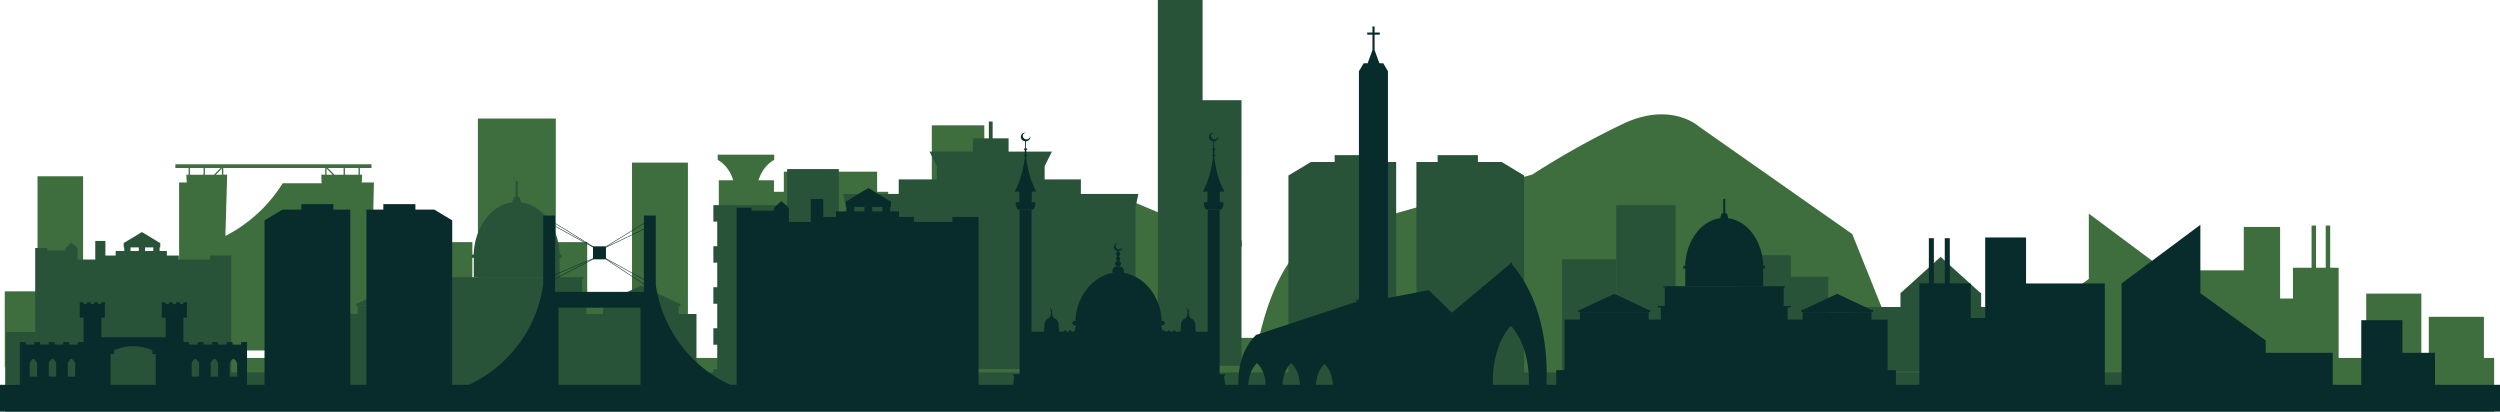 <svg xmlns="http://www.w3.org/2000/svg" width="1442.614" height="237.502" viewBox="0 0 1442.614 237.502">
  <g id="Group_625" data-name="Group 625" transform="translate(0 -435)">
    <path id="Path_7208" data-name="Path 7208" d="M1433.338,640.178V616.433h-31.812v23.745h-4.3V603.056h-31.812v37.122H1349.5V588.142h-4.872V563.759h-2.579v24.383h-5.589V563.759h-2.579v24.383h-10.748V605.9h-7.41v-41.32h-20.963v25.03h-40.41v50.566h-8.6v-53.2l-40.409-30.093v37.708l-33.532,24.257v21.333h-49.008V607.6H1101.69v32.576h-4.143l-28.716-71.5-88.312-61.942s-15.946-14.719-43.543-1.84a473.687,473.687,0,0,0-52.742,29.438L767.71,567.454s-27.034.013-41.184,61.131H715.8v-52.6h.754v-3.541H696.5v-4.359h.278l-45.114-18.922-45.042,18.892h-.1v4.389H585.749v3.541h.755v58.824h73.17v5.365H568V505.954H537.7V640.178H526.95V612.3h-14.4v-3.217h.713v-1.23h-.713v-3.779h.713v-1.231h-.713v-3.779h.713v-1.23h-.713v-3.779h.713v-1.23h-.713V589.05h.713v-1.231h-.713V584.04h.713v-1.23h-.713v-3.779h.713V577.8h-.713v-3.779h.713v-1.231h-.713v-3.778h.713v-1.231h-.713V564h.713v-1.23h-.713v-3.779h.713v-1.23h-.713v-3.78h.713v-1.23h-.713v-3.779h.713v-1.23h-.713v-3.428h-6.408V532.69H452.3v11.627h-5.692v-6.686H437.7c2.557-8.306,8.382-11.416,8.988-11.719h.077v-3.033H414.137v3.033h.014c.053.024,6.319,2.943,8.929,11.719h-8.292v91.318h69.545v11.229H385.7v-10.1h11.255V527.456H364.7v75.312h-25.86V573.346H320.723v-71.3H275.764V602.768h-3.188V573.346h-27.54v29.422H214.329l1.437-63.865h-7.017l.224-4.465h-1.309v-3.849h6.7v-2.156H101.2v2.156h7.64v3.849h-1.309l.224,4.465h-4.4v96.643H112.6l.008.154h15.53v.154h60.969V635.7h13.335v4.478H45.369v-1.3h2.579V535.344h-26.3v66.384H2.751v43.836h.191V671.13H1439.236V640.178ZM189.194,530.589h9.078v3.849h-5.549l.16-.16Zm2.76,3.849h-3.535v-3.849h.315l-.315.314Zm14.94,0h-7.852v-3.849h7.852Zm-79.124-3.849h.315v3.849h-3.536l3.535-3.535Zm-3.989,3.849h-5.55v-3.849h9.078l-3.689,3.689Zm-14.172-3.849h7.852v3.849h-7.852Zm20.457,39.179,1.021-35.33h-2.233v-3.849h58.795v3.849h-2.232l.142,4.926H163.113A84.065,84.065,0,0,1,130.066,569.768Z" transform="translate(0 1.372)" fill="#3f6e3e"/>
    <g id="Group_611" data-name="Group 611" transform="translate(0 1.372)">
      <path id="Path_7209" data-name="Path 7209" d="M488.144,553.23v93.4H655.255v-93.4l1.646-7.688H623.721v-8.377H602.807V529.5l4.2-8.381h-25v-7.674h-9.213v-9.67h-2.189v9.67h-9.213v7.674h-25l4.2,8.381v7.663H518.609v8.377H486.5Z" fill="#295338"/>
      <path id="Path_7210" data-name="Path 7210" d="M1100.774,648.052h67.164V610.769H1143.22v-8.181h-.508l-22.9-20.744-22.9,20.744h-.262v.238l-.109.1h.109v7.844h-28.689v37.283h32.812Z" fill="#295338"/>
      <path id="Path_7211" data-name="Path 7211" d="M693.955,644.724h22.457V491.462H693.955V433.628H668.13v211.1h25.825Z" fill="#295338"/>
      <path id="Path_7212" data-name="Path 7212" d="M273.381,593.54l49.5.029.006-11.162h1.241v-1.83h-1.19c-.49-15.858-10.13-28.709-22.377-30.217V549.1h-.368v-.789a1.08,1.08,0,0,0-1.079-1.08h-.3l.005-8.841a.348.348,0,0,0-.347-.348h-.588a.347.347,0,0,0-.347.347l-.005,8.841h-.3a1.078,1.078,0,0,0-1.08,1.078v.79h-.4v1.256c-12.253,1.494-21.9,14.333-22.412,30.191h-1.19v1.829h1.241Z" fill="#295338"/>
      <path id="Path_7213" data-name="Path 7213" d="M251.039,608.626h-.927l-10.881-5.111-10.977-5.156L217.27,603.5l-10.886,5.1h-.928v1.438l45.583.027Z" fill="#295338"/>
      <path id="Path_7214" data-name="Path 7214" d="M392.621,608.708h-.927L380.813,603.6l-10.977-5.156-10.983,5.144-10.886,5.1h-.927v1.438l45.583.026Z" fill="#295338"/>
      <path id="Path_7215" data-name="Path 7215" d="M1211.589,648.524V633.37h-41.743v15.154H1055.032V593.266h-21.589V580.9h-30.936v67.629H991.43V605.659H966.881V552.013H932.61v96.511h-.1V583.268H901.419v65.256H879.5v-113.6l-12.944-7.816h-13.74v-3.979H829.58v3.979H817.325V648.524H805.654V527.11H793.4v-3.979H770.164v3.979h-13.74l-12.944,7.816v113.6H484.036V531.17H454.2V552H411.64v9.516h2.231v14.17H411.64V585.2h2.231v14.17H411.64v9.516h2.231v14.17H411.64v9.515h2.231v14.17H411.64v1.785h-4.451v-1.569l-5.3,0,.018-32.12-10.237-.006,0-4.665-43.692-.025,0,4.665-9.586-.006,0-7.727h2.065v-.958l-4.574,0,.007-11.749h.929v-.766l-77.393-.045v.767h.929l-.006,11.749h-4.574v.958h2.065l0,7.727-7.752,0,0-4.665-43.692-.025,0,4.664-9.761-.005-.019,32.12-5.3,0v1.694h-9.337V612.518H154.227v36.006H133.456V581.067h-12.23V583.4H103.18v-2.331H96.269v-2.605H92.1V576.37h.393v-2.723h-.468l-10.133-6.119-10.133,6.119h-.382v2.723H71.7v2.092H66.745v2.605H60.821v-8.4H54.968V583.4H44.742v-6.65h-.109L41.239,573.6l-3.395,3.146h-.092v1.365H27.286v-1.365H20.3v48.5H3.4V655.6H9.266v5.754H1248.893V648.524ZM88.471,578.462H83.714V576.37h4.757ZM75.329,576.37h4.757v2.092H75.329Z" fill="#295338"/>
    </g>
    <g id="Group_622" data-name="Group 622">
      <g id="Group_612" data-name="Group 612" transform="translate(0 1.372)">
        <path id="Path_7216" data-name="Path 7216" d="M607.411,615.387a.552.552,0,0,0-.417-.508c-.026-.029-.029-.062.017-.1h0c.11-.02.183-.054.183-.093s-.05-.059-.129-.082a.065.065,0,0,1,.014-.034l.008-.015v0a.36.36,0,0,0,.136-.281.375.375,0,0,0-.195-.317v0a.111.111,0,0,1-.036-.021l0,0c-.034-.023-.062-.073.008-.142a.948.948,0,0,0,.181-.253.21.21,0,0,0,.014-.031.473.473,0,0,0,.022-.067.281.281,0,0,0,.009-.07v-.013a.393.393,0,0,0-.124-.283l-.006-.006-.006-.01a.8.8,0,0,1-.206-.3.892.892,0,0,0,.317-.092.724.724,0,0,0,.436-.822.678.678,0,0,1-.378.506.671.671,0,0,1-.993-.618c.053-.453.59-.57.59-.57-.781,0-1.01.531-.935.969a.853.853,0,0,0,.755.629.8.8,0,0,1-.208.294.1.1,0,0,0-.011.021.38.38,0,0,0-.121.278.327.327,0,0,0,.033.16.965.965,0,0,0,.192.274c.059.062.045.106.019.134-.005,0-.008.008-.013.01a.12.12,0,0,1-.037.021v0a.368.368,0,0,0-.2.317.36.36,0,0,0,.135.281v0l.008.015a.051.051,0,0,1,.014.034v0c-.078.021-.129.049-.129.08s.073.073.186.093h0c.043.042.04.078.018.1a.55.55,0,0,0-.417.508.639.639,0,0,0,1.262,0Z" fill="#072c2b"/>
        <path id="Path_7217" data-name="Path 7217" d="M686.238,615.387a.552.552,0,0,0-.417-.508c-.025-.029-.028-.062.017-.1h0c.11-.02.184-.054.184-.093s-.051-.059-.13-.082a.066.066,0,0,1,.014-.034l.009-.015v0a.363.363,0,0,0,.135-.281.375.375,0,0,0-.2-.317v0a.112.112,0,0,1-.036-.021l0,0c-.034-.023-.062-.073.008-.142a.95.95,0,0,0,.181-.253.21.21,0,0,0,.014-.031.48.48,0,0,0,.022-.067.281.281,0,0,0,.009-.07v-.013a.392.392,0,0,0-.124-.283l-.006-.006-.005-.01a.791.791,0,0,1-.207-.3.891.891,0,0,0,.317-.092.724.724,0,0,0,.436-.822.69.69,0,0,1-1.371-.112c.053-.453.59-.57.59-.57-.781,0-1.01.531-.935.969a.853.853,0,0,0,.755.629.8.8,0,0,1-.208.294.1.1,0,0,0-.011.021.381.381,0,0,0-.122.278.342.342,0,0,0,.034.16.983.983,0,0,0,.192.274c.059.062.045.106.02.134l-.015.01a.112.112,0,0,1-.036.021v0a.368.368,0,0,0-.2.317.359.359,0,0,0,.135.281v0l.008.015a.048.048,0,0,1,.015.034v0c-.079.021-.13.049-.13.08s.073.073.186.093h0c.042.042.039.078.016.1a.551.551,0,0,0-.416.508.639.639,0,0,0,1.262,0Z" fill="#072c2b"/>
        <path id="Path_7218" data-name="Path 7218" d="M646.971,585.773a1.536,1.536,0,0,0-1.159-1.413c-.071-.079-.078-.172.047-.287h.008c.3-.057.509-.15.509-.258,0-.086-.142-.165-.361-.229a.161.161,0,0,1,.04-.094l.023-.043v-.007a1.008,1.008,0,0,0,.376-.782,1.052,1.052,0,0,0-.54-.882v-.007a.344.344,0,0,1-.1-.057s-.008,0-.008-.007c-.094-.065-.172-.2.024-.395a2.577,2.577,0,0,0,.5-.7.393.393,0,0,0,.04-.086,1.309,1.309,0,0,0,.062-.186.805.805,0,0,0,.024-.194v-.036a1.1,1.1,0,0,0-.345-.789c-.008-.007-.008-.014-.015-.014a.088.088,0,0,0-.016-.029,2.151,2.151,0,0,1-.578-.821,2.542,2.542,0,0,0,.885-.257,2.011,2.011,0,0,0,1.211-2.286,1.918,1.918,0,0,1-3.809-.311c.148-1.257,1.639-1.582,1.639-1.582-2.17,0-2.805,1.475-2.6,2.691a2.37,2.37,0,0,0,2.1,1.749,2.165,2.165,0,0,1-.583.817.306.306,0,0,0-.031.058,1.058,1.058,0,0,0-.337.774.91.91,0,0,0,.094.445,2.627,2.627,0,0,0,.532.76c.165.172.125.294.055.373-.016.007-.024.022-.039.029a.344.344,0,0,1-.1.057v.007a1.022,1.022,0,0,0-.548.882,1.008,1.008,0,0,0,.376.782v.007l.023.043a.136.136,0,0,1,.039.094v.007c-.219.057-.36.136-.36.222,0,.108.2.2.517.258h.008c.117.115.109.215.047.287a1.535,1.535,0,0,0-1.159,1.413,1.776,1.776,0,0,0,3.508,0Z" fill="#072c2b"/>
        <path id="Path_7219" data-name="Path 7219" d="M588.229,550.311h-2.068v1.948h.016l1.107,2.305h9l1.108-2.305h.015v-1.948h-2.068v-6.084h2.639a49.91,49.91,0,0,1-4.68-13.054,61.487,61.487,0,0,1-1.19-7.254c.4-.062.7-.233.7-.442,0-.189-.242-.349-.586-.424v-2.924c.344-.076.586-.236.586-.425,0-.221-.334-.4-.775-.449v-4.121a2.855,2.855,0,0,0,1.07-.3,2.249,2.249,0,0,0,1.355-2.557,2.146,2.146,0,0,1-4.262-.349c.165-1.407,1.833-1.77,1.833-1.77-2.428,0-3.138,1.65-2.907,3.011a2.664,2.664,0,0,0,2.436,1.967v4.115c-.441.051-.775.228-.775.449,0,.189.242.349.586.425v2.924c-.344.075-.586.235-.586.424s.275.371.657.438a64.886,64.886,0,0,1-1.236,7.258,50.7,50.7,0,0,1-4.559,12.842l-.059.212h2.639Z" fill="#072c2b"/>
        <path id="Path_7220" data-name="Path 7220" d="M696.78,550.311h-2.068v1.948h.015l1.108,2.305h9l1.108-2.305h.015v-1.948h-2.068v-6.084h2.639a49.941,49.941,0,0,1-4.681-13.054,61.475,61.475,0,0,1-1.189-7.254c.4-.062.7-.233.7-.442,0-.189-.241-.349-.585-.424v-2.924c.344-.076.585-.236.585-.425,0-.221-.333-.4-.774-.449v-4.121a2.855,2.855,0,0,0,1.07-.3,2.247,2.247,0,0,0,1.354-2.557,2.145,2.145,0,0,1-4.261-.349c.165-1.407,1.833-1.77,1.833-1.77-2.428,0-3.138,1.65-2.907,3.011a2.664,2.664,0,0,0,2.435,1.967v4.115c-.44.051-.774.228-.774.449,0,.189.242.349.585.425v2.924c-.343.075-.585.235-.585.424s.275.371.657.438a64.676,64.676,0,0,1-1.237,7.258,50.739,50.739,0,0,1-4.558,12.842l-.059.212h2.639Z" fill="#072c2b"/>
        <path id="Path_7221" data-name="Path 7221" d="M972.489,598.77h44.949V588.634h1.127v-1.662h-1.081c-.454-14.4-9.214-26.064-20.336-27.428V558.4h-.334v-.617a1.08,1.08,0,0,0-1.08-1.08h-.173v-8a.347.347,0,0,0-.347-.347h-.471a.347.347,0,0,0-.347.347v8h-.174a1.08,1.08,0,0,0-1.079,1.08v.617h-.364v1.141c-11.126,1.363-19.883,13.028-20.336,27.428h-1.081v1.662h1.127Z" fill="#072c2b"/>
        <path id="Path_7222" data-name="Path 7222" d="M952.209,612.48h-.842l-9.883-4.635-9.971-4.677-9.971,4.677-9.883,4.635h-.842v1.306h41.393Z" fill="#072c2b"/>
        <path id="Path_7223" data-name="Path 7223" d="M1080.776,612.48h-.842l-9.884-4.635-9.971-4.677-9.971,4.677-9.883,4.635h-.842v1.306h41.393Z" fill="#072c2b"/>
        <path id="Path_7224" data-name="Path 7224" d="M1405.115,655.671V637.212h-18.8v-18.8H1362.56v37.26h-16.442V637.212h-38.687v-7.121L1269.712,602.8V563.356l-45.457,33.851v58.464h-9.671V597.207h-45.457V570.663h-23.581v46.481h-8.336V597.166h-12.089V571.094h-2.9v26.072h-6.287V571.094h-2.9v26.072h-5.481v58.505h-13.524V647.2h-4.812V618.036h-9.3V613.8h-39.676v4.235h-8.7V611.02h1.875v-.87h-4.154V599.48h.844v-.7H959.824v.7h.843v10.67h-4.153v.87h1.875v7.016H951.35V613.8H911.674v4.235H902.81V647.2H898v8.467h-5.67c.585-9.642,1.132-45.189-19.994-69.614h0v-1.092q-.254.274-.481.55h0c-.16-.184-.32-.367-.488-.55v.959L837.79,614.04l-13.341-13-23.54,4.564V474.759l-2.721-4.642h-2.214l-2.769-7.58v-8.9h3.014V452.4h-3.014v-3.486h-1.24V452.4h-3.014v1.239h3.014v8.9l-2.769,7.58h-2.318l-2.721,4.642V606.514h-1.4v1.238l-57.605,19.056-.115-.115c-.088.079-.167.159-.246.238-9.735,9.611-10.392,23.2-10.208,28.74h-7.639l-.591-4.761.764-1.367h-3.323V554.572H696.88v70.49h-6.773L689.68,622a1.225,1.225,0,0,1,.087-.369c.049-.133.107-.262.145-.343h-.21a3.783,3.783,0,0,0,.039-.428,3.933,3.933,0,0,0-2.962-3.728.569.569,0,0,0,.02-.091v-.166a.992.992,0,0,0-1.033-.947h-.319a.993.993,0,0,0-1.033.947v.166a.7.7,0,0,0,.02.091,3.932,3.932,0,0,0-2.961,3.728,3.783,3.783,0,0,0,.038.428h-.21a2.29,2.29,0,0,1,.232.712l-.426,3.064H678.6l-1.12-1-1.191,1h-.642l-1.121-1-1.19,1h-.727l-1.12-1-.746.626-.208-1.03-.471-2.332h1.2l1.189-1.272-1.189-1.246h-1.005c-.06-13.06-9.6-25.934-21.879-27.741a1.758,1.758,0,0,0,.151-.7V589.9a2.759,2.759,0,0,0-2.871-2.63h-.886a2.758,2.758,0,0,0-2.871,2.63v.461a1.761,1.761,0,0,0,.18.77c-12.081,2.034-21.4,14.764-21.46,27.675h-1.005l-1.19,1.267,1.19,1.251h1.2l-.47,2.332-.152.751-.777.652h-.727l-1.12-1-1.191,1h-.642l-1.121-1-1.191,1H611.28L610.853,622a1.225,1.225,0,0,1,.087-.369c.048-.133.107-.262.145-.343h-.21a3.783,3.783,0,0,0,.038-.428,3.932,3.932,0,0,0-2.961-3.728.575.575,0,0,0,.02-.091v-.166a.993.993,0,0,0-1.033-.947h-.319a.993.993,0,0,0-1.033.947v.166a.709.709,0,0,0,.02.091,3.932,3.932,0,0,0-2.961,3.728,3.783,3.783,0,0,0,.038.428h-.21a2.29,2.29,0,0,1,.232.712l-.427,3.064h-7.035v-70.49h-6.915v94.971h-3.881l.765,1.367-.592,4.761H564.667v-96.85H549.578V561.7H527.313v-2.874h-8.526v-3.215h-5.145v-2.581h.486v-3.359h-.578l-12.5-7.549-12.5,7.549h-.471v3.359h.4v2.581h-6.116v3.215h-7.308V548.458h-7.222V561.7H455.215v-8.2h-.134l-4.188-3.881-4.188,3.881h-.115v1.684H433.679v-1.684h-8.625V655.671h-3.743A75.465,75.465,0,0,1,378.4,597.822V558.013H371.55v4.36l-21.906,13.414H342.3l-22-13.47v-4.3h-6.847v39.809a75.472,75.472,0,0,1-42.913,57.849h-9.588V560.8l-10.308-6.225H239.708v-3.168H221.2v3.168h-9.759v101.1H202.15v-101.1h-9.759v-3.168H173.886v3.168H162.944L152.636,560.8v94.87H142.547V632.458h0V631h-3.383v1.461h-4.971V631H130.8v1.458h-4.973V631H122.45v1.458h-4.973V631h-3.388v1.458h-4.971V631h-3.264V616.939h1.984v-7.5h.15v-1.381H105.78V609.1h-1.935v-1.039h-2.208V609.1H99.7v-1.039H97.5V609.1H95.56v-1.039H93.352v8.88h2.236v11.27h-37.1v-11.27h1.984v-7.5h.151v-1.381H58.415V609.1H56.481v-1.039H54.273V609.1H52.338v-1.039H50.13V609.1H48.195v-1.039H45.987v8.88h2.236V631H44.859v1.461H39.888V631H36.5v1.458H31.527V631H28.145v1.458H23.172V631H19.784v1.458H14.813V631H11.43v1.461h0v23.213H0V671.13H1442.614V655.671Zm-522.9,0H861.47c-.219-6.147.248-22.394,10.137-33.82.074-.089.163-.179.237-.268.089.089.164.179.253.268C881.973,633.277,882.438,649.524,882.219,655.671ZM764.244,643.677c.035.035.079.071.115.106,3.826,3.78,4.6,8.886,4.7,11.888h-9.621c.093-3,.869-8.108,4.7-11.888C764.165,643.748,764.209,643.712,764.244,643.677Zm-19.154-.52c.036.044.08.079.115.115,4,3.95,4.782,9.3,4.868,12.4h-9.967c.083-3.1.863-8.449,4.861-12.4A1.443,1.443,0,0,0,745.09,643.157Zm-19.851.115a1.451,1.451,0,0,0,.124-.115,1.381,1.381,0,0,0,.115.115c4,3.95,4.782,9.3,4.868,12.4h-9.968C720.461,652.575,721.241,647.222,725.239,643.272ZM509.166,555.606H503.3v-2.581h5.869Zm-16.214-2.581h5.87v2.581h-5.87ZM320.306,594.413v-2.141l21.881-9.285v.038Zm21.881-11.743-21.881,9.285V564.31L342.187,576.4Zm-21.881,12.072,22.046-11.474h7.166L371.55,597.75v13.162h0v-8.877H320.306Zm51.244.017L349.669,582.67v-6.2L371.55,566.04ZM349.669,583l21.881,12.089V597.4l-21.881-14.383Zm-27.417,28.161H369.6v44.506H322.252Zm49.3-45.448-21.881,10.431v-.034l21.881-13.4Zm-29.363,10.341v.007l-21.881-12.089V562.66ZM134.642,640.71c1.148,0,2.19,2.474,2.19,2.474v7.771h-4.274v-7.771a4.592,4.592,0,0,1,1.635-2.24A1.859,1.859,0,0,1,134.642,640.71Zm-13.06,2.474a5.369,5.369,0,0,1,.868-1.524,2.932,2.932,0,0,1,1.216-.95c1.042,0,2,2.033,2.166,2.414v7.831h-4.25Zm-10.975,0a3.9,3.9,0,0,1,2.084-2.474c.512,0,1,.495,1.4,1.044a8.748,8.748,0,0,1,.792,1.43v7.771h-4.274ZM65.794,637.9v-2.12a.3.3,0,0,1,.047-.02,26.848,26.848,0,0,1,22.018,0,.226.226,0,0,1,.041.02v2.12h1.969v17.772H63.825V637.9ZM41.286,640.71a3.9,3.9,0,0,1,2.084,2.474v7.771H39.1v-7.771a8.748,8.748,0,0,1,.792-1.43C40.281,641.205,40.774,640.71,41.286,640.71Zm-10.976,0a2.931,2.931,0,0,1,1.217.95,5.369,5.369,0,0,1,.868,1.524v7.771h-4.25v-7.831C28.314,642.743,29.268,640.71,30.31,640.71Zm-13.165,2.474s1.042-2.474,2.19-2.474a1.859,1.859,0,0,1,.449.234,4.592,4.592,0,0,1,1.635,2.24v7.771H17.145Z" fill="#072c2b"/>
      </g>
    </g>
  </g>
</svg>
